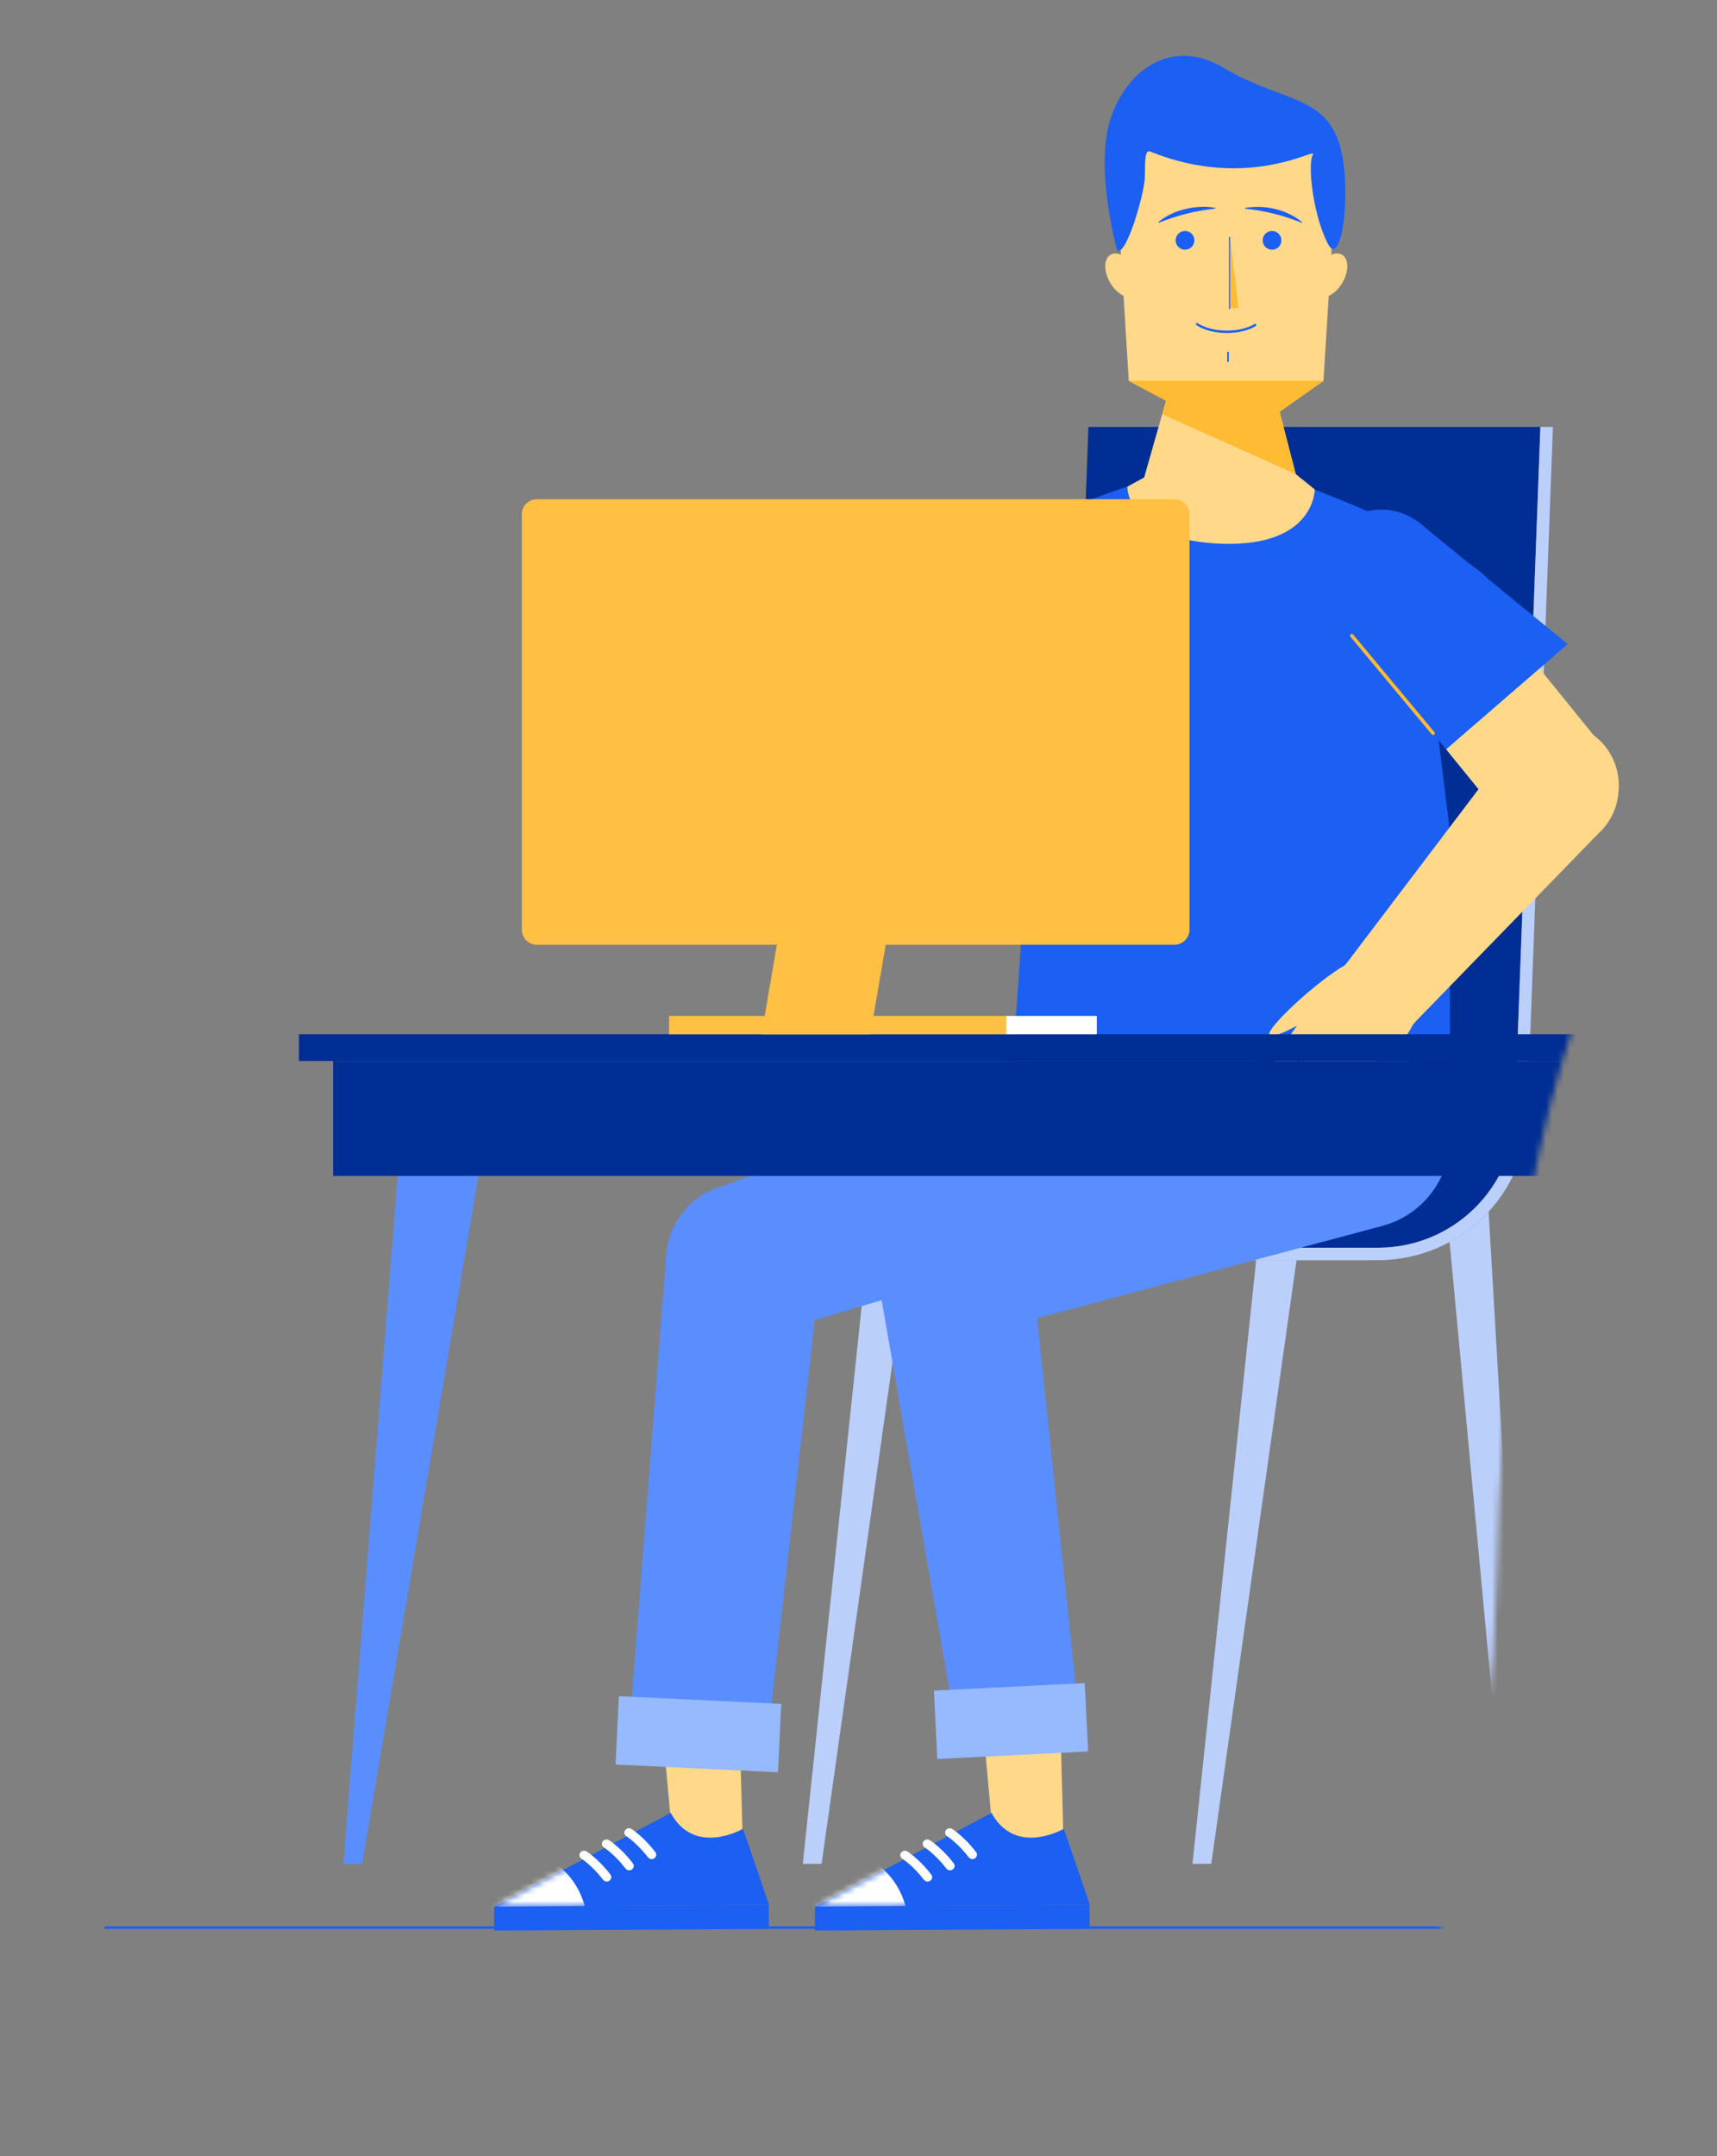 <svg width="286" height="359" viewBox="0 0 286 359" fill="none" xmlns="http://www.w3.org/2000/svg">
<rect x="0" y="0" width="286" height="359" fill="#808080" stroke="none"/>
<mask id="mask0_1103_2424" style="mask-type:luminance" maskUnits="userSpaceOnUse" x="0" y="0" width="286" height="359">
<path d="M276.9 139.729C261.58 164.179 250.84 195.29 249.28 263.08C247.72 330.86 223.54 353.419 210.83 358.379C198.12 363.339 0.07 330.419 0.07 330.419L55.48 69.35L75.94 63.169L130.08 45.459C130.08 45.459 168.61 15.569 168.96 15.109C169.31 14.639 188.49 0.93 188.49 0.93L227.87 12.819C227.87 12.819 265.43 60.639 264.06 63.169C262.69 65.709 285.79 81.209 285.18 83.129C284.57 85.049 276.91 139.74 276.91 139.74L276.9 139.729Z" fill="white"/>
</mask>
<g mask="url(#mask0_1103_2424)">
<path d="M176.46 281.081L177.17 307.28L165.58 307.65L162.75 276.57L176.46 281.081Z" fill="#FFD88A"/>
<path d="M177.19 304.51C177.19 304.51 169.16 309.19 165.16 301.86L135.79 317.451L181.54 317.17L177.2 304.51H177.19Z" fill="#1B5FF3"/>
<mask id="mask1_1103_2424" style="mask-type:luminance" maskUnits="userSpaceOnUse" x="135" y="301" width="47" height="17">
<path d="M177.19 304.51C177.19 304.51 169.16 309.19 165.16 301.86L135.79 317.451L181.54 317.17L177.2 304.51H177.19Z" fill="white"/>
</mask>
<g mask="url(#mask1_1103_2424)">
<path d="M141.01 308.15C141.01 308.15 152.3 309.84 151.43 323.88L131.88 318.521L141 308.141L141.01 308.15Z" fill="white"/>
</g>
<path d="M181.479 317.17L135.73 317.449L135.754 321.449L181.503 321.17L181.479 317.17Z" fill="#1B5FF3"/>
<path d="M161.67 309.481C161.55 309.431 161.44 309.351 161.35 309.241C159.57 306.911 157.79 305.761 157.77 305.751C157.42 305.531 157.32 305.071 157.56 304.741C157.79 304.401 158.28 304.321 158.62 304.541C158.7 304.591 160.64 305.831 162.59 308.391C162.84 308.721 162.76 309.171 162.42 309.411C162.19 309.571 161.91 309.591 161.66 309.491L161.67 309.481Z" fill="white"/>
<path d="M157.94 311.35C157.82 311.3 157.71 311.22 157.62 311.11C155.84 308.78 154.06 307.63 154.04 307.62C153.69 307.4 153.59 306.94 153.83 306.61C154.06 306.27 154.55 306.19 154.89 306.41C154.97 306.46 156.91 307.7 158.86 310.26C159.11 310.59 159.03 311.04 158.69 311.28C158.46 311.44 158.18 311.46 157.93 311.36L157.94 311.35Z" fill="white"/>
<path d="M154.2 313.221C154.08 313.171 153.97 313.09 153.88 312.98C152.1 310.65 150.32 309.501 150.3 309.491C149.95 309.271 149.85 308.81 150.09 308.48C150.32 308.14 150.81 308.06 151.15 308.28C151.23 308.33 153.17 309.57 155.12 312.13C155.37 312.46 155.29 312.91 154.95 313.15C154.72 313.31 154.44 313.33 154.19 313.23L154.2 313.221Z" fill="white"/>
<path d="M123.03 281.081L123.73 307.28L112.15 307.65L109.31 276.57L123.03 281.081Z" fill="#FFD88A"/>
<path d="M123.75 304.51C123.75 304.51 115.72 309.19 111.72 301.86L82.35 317.451L128.1 317.17L123.76 304.51H123.75Z" fill="#1B5FF3"/>
<mask id="mask2_1103_2424" style="mask-type:luminance" maskUnits="userSpaceOnUse" x="82" y="301" width="47" height="17">
<path d="M123.75 304.51C123.75 304.51 115.72 309.19 111.72 301.86L82.35 317.451L128.1 317.17L123.76 304.51H123.75Z" fill="white"/>
</mask>
<g mask="url(#mask2_1103_2424)">
<path d="M87.58 308.15C87.58 308.15 98.87 309.84 98 323.88L78.45 318.521L87.57 308.141L87.58 308.15Z" fill="white"/>
</g>
<path d="M128.05 317.176L82.3 317.455L82.325 321.455L128.074 321.176L128.05 317.176Z" fill="#1B5FF3"/>
<path d="M108.24 309.481C108.12 309.431 108.01 309.351 107.92 309.241C106.14 306.911 104.36 305.761 104.34 305.751C103.99 305.531 103.89 305.071 104.13 304.741C104.36 304.401 104.85 304.321 105.19 304.541C105.27 304.591 107.21 305.831 109.16 308.391C109.41 308.721 109.33 309.171 108.99 309.411C108.76 309.571 108.48 309.591 108.23 309.491L108.24 309.481Z" fill="white"/>
<path d="M104.5 311.35C104.38 311.3 104.27 311.22 104.18 311.11C102.4 308.78 100.62 307.63 100.6 307.62C100.25 307.4 100.15 306.94 100.39 306.61C100.62 306.27 101.11 306.19 101.45 306.41C101.53 306.46 103.47 307.7 105.42 310.26C105.67 310.59 105.59 311.04 105.25 311.28C105.02 311.44 104.74 311.46 104.49 311.36L104.5 311.35Z" fill="white"/>
<path d="M100.76 313.221C100.64 313.171 100.53 313.09 100.44 312.98C98.66 310.65 96.88 309.501 96.86 309.491C96.51 309.271 96.41 308.81 96.65 308.48C96.88 308.14 97.37 308.06 97.71 308.28C97.79 308.33 99.73 309.57 101.68 312.13C101.93 312.46 101.85 312.91 101.51 313.15C101.28 313.31 101 313.33 100.75 313.23L100.76 313.221Z" fill="white"/>
<path d="M157.12 130.15C153.16 126.73 147.17 127.17 143.75 131.14C140.33 135.1 140.77 141.09 144.74 144.5C148.7 147.92 154.69 147.48 158.11 143.51C161.53 139.55 161.09 133.56 157.12 130.15Z" fill="#FFD88A"/>
<path d="M159.34 141.701L170.35 120.53L149.58 119.391L142.53 132.96L159.34 141.701Z" fill="#FFD88A"/>
<path d="M171.84 130.07L179.89 101.581L162.27 94.981L149.58 119.391L171.84 130.07Z" fill="#1B5FF3"/>
<path d="M166.31 107.76C170.95 110.17 176.67 108.37 179.09 103.72C181.5 99.08 179.7 93.35 175.05 90.94C170.41 88.53 164.69 90.33 162.27 94.98C159.86 99.62 161.66 105.35 166.31 107.76Z" fill="#1B5FF3"/>
<path d="M157.26 130.87L126.85 103.58L116.55 112.65L143.94 144.35L157.26 130.87Z" fill="#FFD88A"/>
<path d="M157.34 144.499C161.08 140.839 161.15 134.84 157.49 131.1C153.83 127.36 147.83 127.29 144.09 130.95C140.35 134.61 140.28 140.61 143.94 144.35C147.6 148.09 153.6 148.159 157.34 144.499Z" fill="#FFD88A"/>
<path d="M126.32 112.759C129.05 110.089 129.1 105.72 126.43 102.99C123.76 100.26 119.39 100.209 116.66 102.879C113.93 105.549 113.88 109.919 116.55 112.649C119.22 115.379 123.59 115.429 126.32 112.759Z" fill="#FFD88A"/>
<path d="M124.56 114.009C121.14 115.699 117 114.309 115.3 110.889C113.61 107.469 115 103.329 118.42 101.629C121.84 99.939 125.98 101.329 127.68 104.749C129.37 108.169 127.98 112.309 124.56 114.009Z" fill="#FFD88A"/>
<path d="M118.35 113.97C114.95 112.23 113.61 108.07 115.34 104.68C117.08 101.28 121.24 99.939 124.63 101.669C128.03 103.409 129.37 107.57 127.64 110.96C125.9 114.36 121.74 115.7 118.35 113.97Z" fill="#FFD88A"/>
<path d="M126.24 97.43C124.07 94.51 118.99 92.859 118.99 92.859C118.99 92.859 105.86 87.829 102 88.539C99.2 89.049 108.79 92.519 110.78 93.329C109.38 93.669 109.08 94.199 109.12 94.749C109.23 96.289 111.52 96.109 111.52 96.109C111.52 96.109 109.01 96.059 109.1 97.469C109.17 98.559 111.59 99.019 111.59 99.019C111.59 99.019 109.77 99.549 110.28 100.669C110.8 101.789 112.46 102.069 111.89 103.589C110.11 108.299 115.97 111.999 115.97 111.999L121.98 109.139L126.22 97.43H126.24Z" fill="#FFD88A"/>
<path d="M128.4 107.819C128.4 107.819 130.05 99.089 128.84 96.309C126.71 91.439 122.41 89.619 121.5 91.189C120.59 92.759 123.7 95.479 124.01 97.089C124.63 100.299 117.3 104.1 119.82 109.49L128.41 107.809L128.4 107.819Z" fill="#FFD88A"/>
<path d="M136.67 211.09L127.97 288.44L104.9 287L110.99 208.84L136.67 211.09Z" fill="#5A8EFF"/>
<path d="M256.58 71.09H181.3L177.13 183.16C178.1 196.44 167.59 207.75 154.28 207.75H229.56C242.88 207.75 253.39 196.44 252.41 183.16L256.58 71.09Z" fill="#002E94"/>
<path d="M258.67 71.09H256.58L252.41 183.16C253.38 196.44 242.87 207.75 229.56 207.75H136.85V209.83H229.56C236.48 209.83 243.16 206.92 247.87 201.85C252.58 196.78 254.99 189.91 254.49 183L258.67 71.08V71.09Z" fill="#BBCFFB"/>
<path d="M227.86 207.75H136.85V209.83H227.86V207.75Z" fill="#BBCFFB"/>
<path d="M247.88 201.85C246.02 203.86 243.84 205.51 241.46 206.79L251.15 310.33H254.28L247.96 201.75C247.96 201.75 247.91 201.81 247.88 201.84V201.85Z" fill="#BBCFFB"/>
<path d="M209.24 209.83L198.63 310.34H201.76L215.96 209.83H209.24Z" fill="#BBCFFB"/>
<path d="M144.34 209.83L133.72 310.34H136.85L151.06 209.83H144.34Z" fill="#BBCFFB"/>
<path d="M120.65 197.389C113.75 199.149 109.58 206.159 111.34 213.059C113.1 219.959 120.11 224.129 127.01 222.369C133.91 220.609 138.08 213.599 136.32 206.699C134.56 199.799 127.55 195.629 120.65 197.389Z" fill="#5A8EFF"/>
<path d="M180.97 174.68C172.83 176.75 167.91 185.03 169.98 193.17C172.05 201.31 180.33 206.23 188.47 204.16C196.61 202.09 201.53 193.81 199.46 185.67C197.39 177.53 189.11 172.61 180.97 174.68Z" fill="#302624"/>
<path d="M120.65 197.39L180.97 174.68L188.48 204.16L127.01 222.37L120.65 197.39Z" fill="#5A8EFF"/>
<path d="M179.24 174.21H194.61C194.61 174.21 194.7 174.21 194.74 174.21H226.28C226.28 174.21 226.32 174.21 226.34 174.21C226.36 174.21 226.38 174.21 226.4 174.21H241.55V189.52C241.49 197.87 234.71 204.63 226.34 204.63H194.5C193.92 204.63 193.34 204.6 192.75 204.53C185.03 203.64 179.34 197.11 179.3 189.52H179.24V174.21Z" fill="#302624"/>
<path d="M179.24 174.21H194.61C194.61 174.21 194.7 174.21 194.74 174.21H226.28C226.28 174.21 226.32 174.21 226.34 174.21C226.36 174.21 226.38 174.21 226.4 174.21H241.55V189.52C241.49 197.87 234.71 204.63 226.34 204.63H194.5C193.92 204.63 193.34 204.6 192.75 204.53C185.03 203.64 179.34 197.11 179.3 189.52H179.24V174.21Z" fill="#302624"/>
<path d="M171.55 208.07L179.75 286.141C179.75 286.141 169.44 290.84 159.56 289.5L146.05 211.86L171.55 208.07Z" fill="#5A8EFF"/>
<path d="M155.62 197.389C148.72 199.149 144.55 206.159 146.31 213.059C148.07 219.959 155.08 224.129 161.98 222.369C168.88 220.609 173.05 213.599 171.29 206.699C169.53 199.799 162.52 195.629 155.62 197.389Z" fill="#5A8EFF"/>
<path d="M222.59 174.68C214.45 176.75 209.53 185.03 211.6 193.17C213.67 201.31 221.95 206.23 230.09 204.16C238.23 202.09 243.15 193.81 241.08 185.67C239.01 177.53 230.73 172.61 222.59 174.68Z" fill="#5A8EFF"/>
<path d="M155.62 197.39L222.59 174.68L230.1 204.16L161.98 222.37L155.62 197.39Z" fill="#5A8EFF"/>
<path d="M241.55 174.21L241.37 137.29L238.08 110.63L248.47 97.92L248.3 97.26C247.13 92.85 216.43 79.23 205.9 77.57C205.41 77.49 204.84 77.45 204.22 77.45C195.1 77.45 170.92 86.09 163.57 92.91L162.48 94.09L171.64 101.1C172.17 140.98 168.31 179.66 168.31 179.66C168.31 179.66 240.88 174.47 241.56 174.21H241.55Z" fill="#1B5FF3"/>
<path d="M215.83 78.939L219 81.49C219 81.49 219.06 91.03 203.59 90.54C187.73 90.03 187.77 81.04 187.77 81.04L190.59 79.499L215.84 78.939H215.83Z" fill="#FFD88A"/>
<path d="M188.964 49.282C190.112 48.619 190.154 46.543 189.058 44.644C187.961 42.745 186.142 41.743 184.994 42.406C183.846 43.068 183.804 45.145 184.901 47.044C185.997 48.943 187.816 49.944 188.964 49.282Z" fill="#FFD88A"/>
<path d="M223.623 47.041C224.719 45.142 224.677 43.066 223.529 42.403C222.381 41.74 220.562 42.742 219.466 44.641C218.369 46.54 218.411 48.616 219.559 49.279C220.707 49.942 222.526 48.94 223.623 47.041Z" fill="#FFD88A"/>
<path d="M188.02 63.41L204.23 66.9L220.45 63.41L222.01 38.2L219.3 22.17L203.83 22.69L189.66 22.17L186.46 38.2L188.02 63.41Z" fill="#FFD88A"/>
<path d="M205 51.31H206.29L205 40.391V51.31Z" fill="#FFBB33"/>
<path d="M194.23 66.72L190.58 79.5C195.63 86.79 209.87 87.05 215.83 78.94L213.14 68.56L220.46 63.41H188.01L194.23 66.72Z" fill="#FFD88A"/>
<path d="M194.23 66.72L193.58 68.98L215.83 78.94L213.14 68.56L220.46 63.41H188.01L194.23 66.72Z" fill="#FFBB33"/>
<path d="M186.07 41.65C186.07 41.65 182.5 28.84 184.75 20.58C187 12.32 194.7 5.89 203.81 11.29C212.92 16.68 219.6 15.87 222.58 22.57C225.57 29.27 223.64 45.57 221.12 40.48C218.6 35.39 217.8 27.2 218.69 25.75C219.59 24.31 208.1 31.91 191.61 25.24C190.57 24.83 190.79 27.16 190.68 29.73C190.57 32.3 187.58 42.88 186.06 41.66L186.07 41.65Z" fill="#1B5FF3"/>
<path d="M197.39 41.58C198.252 41.58 198.95 40.882 198.95 40.02C198.95 39.158 198.252 38.46 197.39 38.46C196.528 38.46 195.83 39.158 195.83 40.02C195.83 40.882 196.528 41.58 197.39 41.58Z" fill="#1B5FF3"/>
<path d="M211.88 41.58C212.742 41.58 213.44 40.882 213.44 40.02C213.44 39.158 212.742 38.46 211.88 38.46C211.018 38.46 210.32 39.158 210.32 40.02C210.32 40.882 211.018 41.58 211.88 41.58Z" fill="#1B5FF3"/>
<path d="M202.42 34.74C199.13 35.09 196.08 35.86 193.01 37.09L192.94 36.98C194.23 35.91 195.8 35.19 197.43 34.81C199.06 34.42 200.77 34.29 202.42 34.61V34.74Z" fill="#1B5FF3"/>
<path d="M207.43 34.62C210.7 34.05 214.32 34.891 216.91 36.99L216.84 37.1C213.77 35.86 210.72 35.09 207.43 34.75V34.62Z" fill="#1B5FF3"/>
<path d="M199.4 53.98C200.57 54.751 202.35 55.251 204.35 55.251C206.22 55.251 207.9 54.821 209.07 54.121" stroke="#1B5FF3" stroke-width="0.39" stroke-miterlimit="10" stroke-linecap="round"/>
<path d="M204.55 58.68V60.149" stroke="#1B5FF3" stroke-width="0.26" stroke-miterlimit="10" stroke-linecap="round"/>
<path d="M204.82 39.46V51.45" stroke="#1B5FF3" stroke-width="0.2" stroke-miterlimit="10"/>
<path d="M269.078 134.026C270.912 128.653 268.042 122.811 262.669 120.978C257.296 119.144 251.453 122.014 249.62 127.387C247.787 132.76 250.656 138.603 256.03 140.436C261.403 142.269 267.245 139.4 269.078 134.026Z" fill="#FFD88A"/>
<path d="M267.3 124.7L251 104.6L240.88 124.77L251.34 137.649L267.3 124.7Z" fill="#FFD88A"/>
<path d="M261.13 107.24L236.26 86.92L222.08 101.6L240.88 124.77L261.13 107.24Z" fill="#1B5FF3"/>
<path d="M236.54 103.11C240.95 99.53 241.62 93.06 238.04 88.65C234.46 84.24 227.99 83.57 223.58 87.15C219.17 90.73 218.5 97.2 222.08 101.61C225.66 106.02 232.13 106.69 236.54 103.11Z" fill="#1B5FF3"/>
<path d="M251.53 124.48L224.07 160.69L235.44 170.46L267.12 137.88L251.53 124.48Z" fill="#FFD88A"/>
<path d="M266.02 123.38C261.71 119.68 255.22 120.17 251.52 124.48C247.82 128.79 248.31 135.28 252.62 138.98C256.93 142.68 263.42 142.19 267.12 137.88C270.82 133.57 270.33 127.08 266.02 123.38Z" fill="#FFD88A"/>
<path d="M234.64 159.89C231.5 157.19 226.77 157.55 224.07 160.69C221.37 163.83 221.73 168.559 224.87 171.259C228.01 173.959 232.74 173.6 235.44 170.46C238.14 167.32 237.78 162.59 234.64 159.89Z" fill="#FFD88A"/>
<path d="M224.07 160.69C219.63 163.15 210.91 171.15 211.42 172.34C211.93 173.53 220.59 168.17 220.59 168.17L224.08 160.69H224.07Z" fill="#FFD88A"/>
<path d="M224.07 160.69C217.84 166.9 208.48 181.861 209.24 183.041C210 184.221 217.64 174.971 217.64 174.971C217.64 174.971 211.36 184.041 212.8 185.471C214.24 186.901 220 176.831 220 176.831C220 176.831 215.4 187.92 216.86 188.44C218.31 188.97 222.51 178.01 222.51 178.01C222.51 178.01 220.74 188.111 222.15 188.221C223.56 188.331 224.91 180.02 225.52 178.38C226.13 176.73 231.61 178.01 235.43 170.46L224.06 160.69H224.07Z" fill="#FFD88A"/>
<path d="M236.16 161.681C238.31 165.221 237.19 169.831 233.66 171.981C230.12 174.131 225.51 173.011 223.36 169.481C221.21 165.941 222.33 161.331 225.86 159.181C229.4 157.031 234.01 158.151 236.16 161.681Z" fill="#FFD88A"/>
<path d="M66.55 191.93L57.19 310.339H60.32L80.34 191.93H66.55Z" fill="#5A8EFF"/>
<path d="M250.77 176.66H55.48V195.8H250.77V176.66Z" fill="#002E94"/>
<path d="M261.83 191.93L252.48 310.339H255.61L275.62 191.93H261.83Z" fill="#5A8EFF"/>
<path d="M325.26 172.21H49.8V176.66H325.26V172.21Z" fill="#002E94"/>
<path d="M250.76 195.8H319.59V176.66H250.76V195.8Z" fill="#002E94"/>
<path d="M195.62 83.12H89.44C88.048 83.12 86.92 84.248 86.92 85.64V154.79C86.92 156.182 88.048 157.31 89.44 157.31H195.62C197.012 157.31 198.14 156.182 198.14 154.79V85.64C198.14 84.248 197.012 83.12 195.62 83.12Z" fill="#FFC043"/>
<path d="M167.61 169.16H111.45V172.21H167.61V169.16Z" fill="#FFC043"/>
<path d="M182.69 169.16H167.61V172.21H182.69V169.16Z" fill="white"/>
<path d="M144.98 172.209L152.05 130.93H133.92L126.85 172.209H144.98Z" fill="#FFC043"/>
<path d="M180.685 280.241L155.557 281.501L156.128 292.887L181.256 291.627L180.685 280.241Z" fill="#97B9FD"/>
<path d="M103.08 282.422L102.537 293.809L129.586 295.098L130.129 283.711L103.08 282.422Z" fill="#97B9FD"/>
<path d="M238.7 122.08L225.17 105.84" stroke="#FFBB33" stroke-width="0.58" stroke-linecap="round" stroke-linejoin="round"/>
<path d="M17.43 320.96H275.62" stroke="#1B5FF3" stroke-width="0.4" stroke-miterlimit="10"/>
</g>
</svg>
